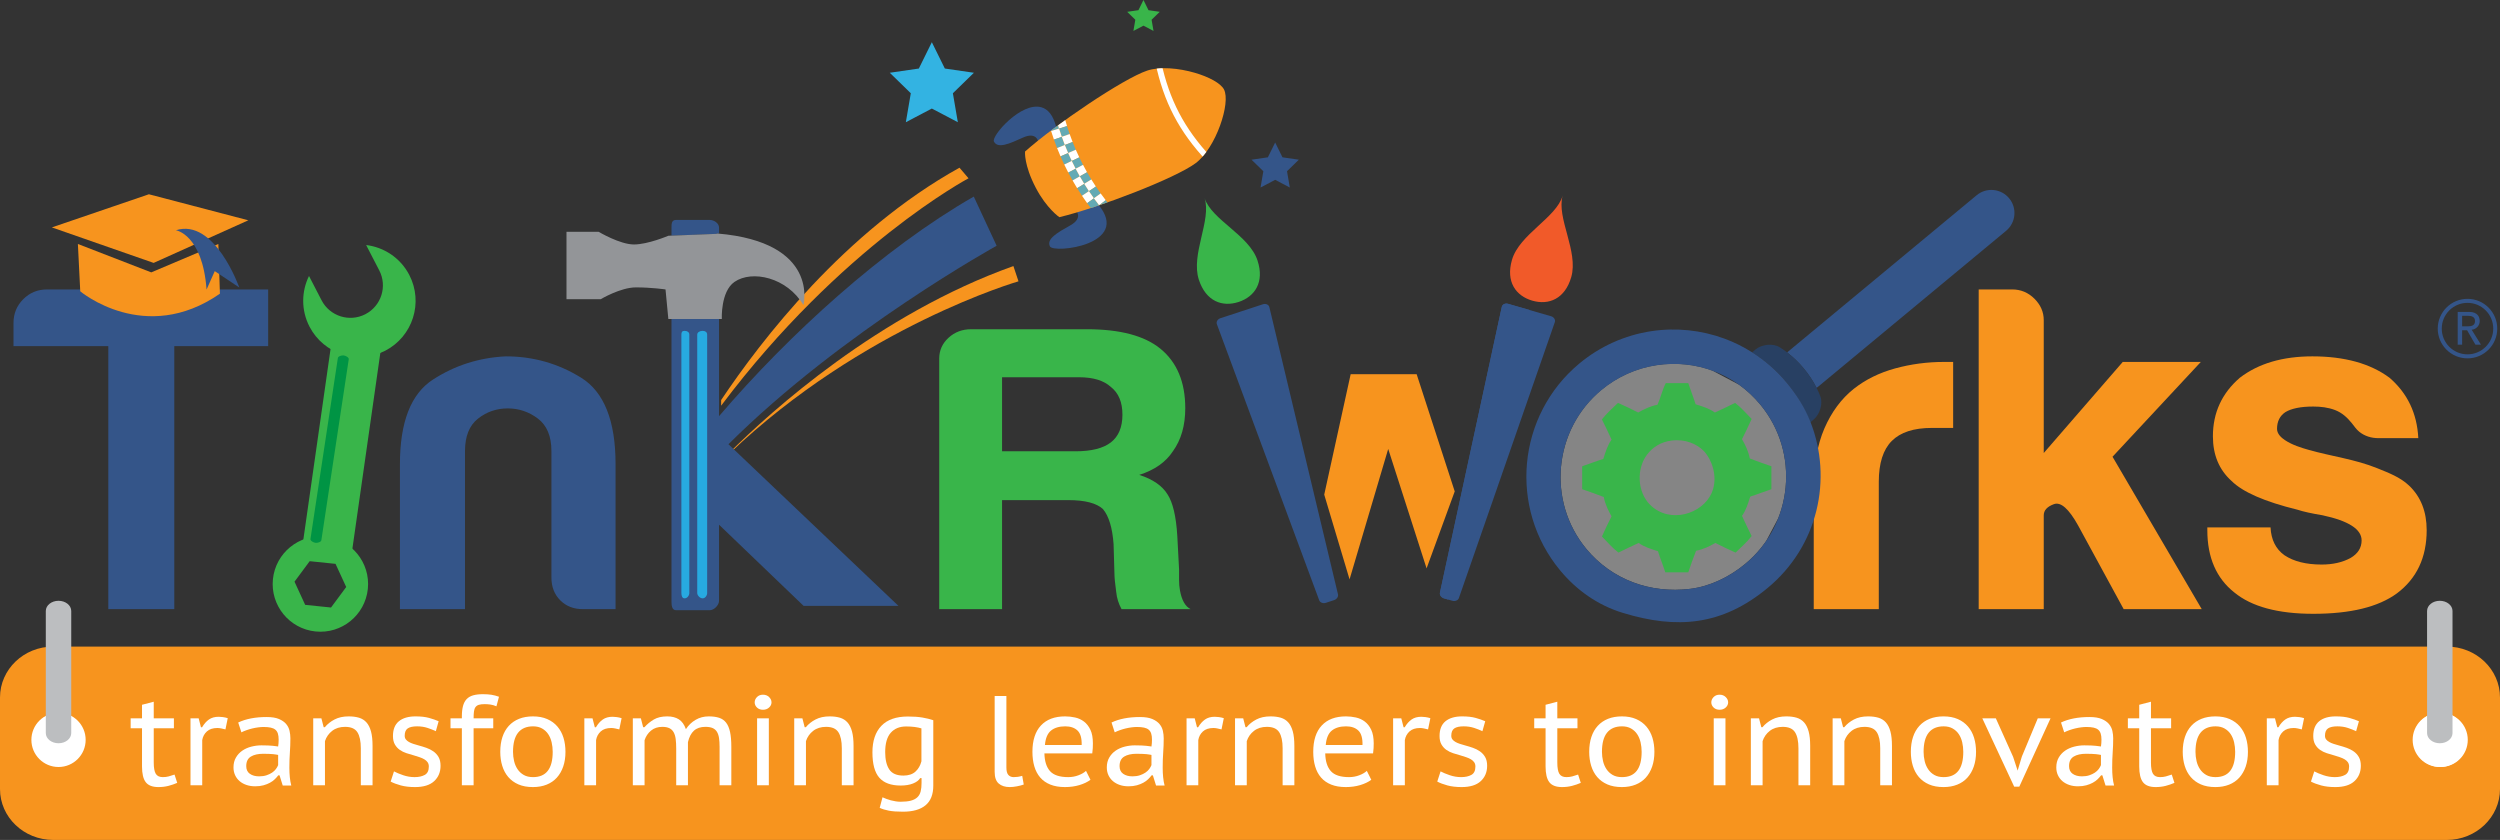 <svg viewBox="0 0 622.861 209.265" xmlns="http://www.w3.org/2000/svg" xmlns:xlink="http://www.w3.org/1999/xlink" id="uuid-6258a36c-402b-4917-bd99-703b75c6443c" overflow="hidden"><rect x="0" y="0" width="622.861" height="209.265" fill="#333333" stroke="none"/><defs><clipPath id="uuid-432c0e83-655d-4c1f-90e0-6cf791e6105c"><rect x="378.887" y="80.715" width="76.062" height="76.122" stroke-width="0" fill="none"/></clipPath><clipPath id="uuid-db73e876-a8a6-44cb-b942-e8eec6e66f06"><rect x="378.887" y="80.714" width="76.063" height="76.123" stroke-width="0" fill="none"/></clipPath><clipPath id="uuid-5325481f-b9ca-4902-b568-280b4e436817"><rect x="388.738" y="90.672" width="56.358" height="56.208" stroke-width="0" fill="none" transform="matrix(0.468 -0.883 0.883 0.468 116.663 431.466)"/></clipPath><clipPath id="uuid-5300c5db-df58-4a13-9a6a-1066cd886166"><path d="M285.816 17.59C279.841 19.596 262.978 30.995 255.385 37.75 255.385 37.75 255.053 41.034 258.056 46.78 260.757 51.954 263.93 54.109 263.93 54.109 273.809 51.74 292.81 44.426 297.87 40.666 302.93 36.911 306.691 25.624 304.949 22.29 304.133 20.728 301.188 19.155 297.673 18.133 295.257 17.43 292.569 16.987 290.122 16.987 288.543 16.987 287.061 17.172 285.816 17.59" stroke-width="0" fill="none"/></clipPath></defs><path d="M268.017 52.348C268.017 52.348 269.998 54.279 266.679 56.14 263.355 58.002 260.68 59.544 261.585 61.39 262.492 63.234 281.977 60.956 273.644 50.987L268.017 52.348Z" stroke-width="0" fill="#345589"/><path d="M181.704 113.022C214.916 81.286 253.751 70.09 253.751 70.09L252.484 66.288C218.835 78.285 192.092 102.459 181.704 112.793L181.704 113.022Z" stroke-width="0" fill="#F7941E"/><path d="M622.861 196.589C622.861 203.589 616.927 209.265 609.608 209.265L13.253 209.265C5.935 209.265 0 203.589 0 196.589L0 173.771C0 166.768 5.935 161.092 13.253 161.092L609.608 161.092C616.927 161.092 622.861 166.768 622.861 173.771L622.861 196.589Z" stroke-width="0" fill="#F7941E"/><path d="M26.983 151.768 26.983 86.237 3.363 86.237 3.363 80.448C3.363 78.132 4.173 76.165 5.795 74.543 7.415 72.921 9.384 72.111 11.699 72.111L66.811 72.111 66.811 86.237 43.423 86.237 43.423 151.768 26.983 151.768Z" stroke-width="0" fill="#345589"/><path d="M153.364 151.768 145.259 151.768C142.944 151.768 141.051 151.038 139.587 149.568 138.117 148.102 137.386 146.21 137.386 143.893L137.386 112.402C137.386 108.699 136.265 105.998 134.028 104.299 131.788 102.602 129.282 101.751 126.503 101.751 123.724 101.751 121.254 102.602 119.093 104.299 116.928 105.998 115.851 108.699 115.851 112.402L115.851 151.768 99.642 151.768 99.642 115.645C99.642 105.147 102.381 98.126 107.862 94.573 113.34 91.022 119.4 89.096 126.04 88.784 132.831 88.784 139.082 90.561 144.797 94.109 150.505 97.662 153.364 104.841 153.364 115.645L153.364 151.768Z" stroke-width="0" fill="#345589"/><path d="M249.657 112.437 267.96 112.437C271.928 112.437 274.867 111.695 276.78 110.208 278.688 108.723 279.648 106.426 279.648 103.315 279.648 100.207 278.688 97.911 276.78 96.421 275.016 94.799 272.369 93.989 268.841 93.989L249.657 93.989 249.657 112.437ZM234.002 151.768 234.002 89.326C234.002 87.299 234.774 85.576 236.316 84.156 237.86 82.738 239.735 82.028 241.94 82.028L270.827 82.028C279.056 82.028 285.159 83.65 289.129 86.894 293.241 90.273 295.303 95.206 295.303 101.693 295.303 106.019 294.271 109.6 292.215 112.437 290.451 115.143 287.657 117.1 283.837 118.317 287.215 119.401 289.57 121.022 290.893 123.182 292.215 125.21 293.022 128.657 293.318 133.522L293.758 141.834 293.758 144.469C293.758 145.418 293.83 146.294 293.98 147.105 294.421 149.538 295.303 151.093 296.626 151.768L279.428 151.768C278.688 150.418 278.248 149.001 278.102 147.512 277.807 145.351 277.661 143.862 277.661 143.051L277.442 135.549C277.145 131.495 276.263 128.59 274.796 126.831 273.176 125.348 270.31 124.602 266.195 124.602L249.657 124.602 249.657 151.768 234.002 151.768Z" stroke-width="0" fill="#39B54A"/><path d="M352.95 93.23 336.51 93.23 329.925 123.236 336.235 144.349 345.865 111.846 355.425 141.609 362.437 122.427 352.95 93.23Z" stroke-width="0" fill="#F7941E"/><path d="M451.882 151.768 451.882 121.897C451.882 115.876 452.768 110.823 454.544 106.729 456.319 102.642 458.749 99.359 461.838 96.889 464.769 94.573 468.206 92.876 472.144 91.794 476.079 90.716 480.133 90.174 484.301 90.174L486.616 90.174 486.616 106.615 481.29 106.615C476.811 106.615 473.492 107.696 471.333 109.855 469.169 112.019 468.09 115.413 468.09 120.046L468.09 151.768 451.881 151.768Z" stroke-width="0" fill="#F7941E"/><path d="M509.188 90.174 509.188 112.865 528.871 90.174 548.322 90.174 526.324 113.793 548.554 151.769 529.102 151.769 517.756 130.928C515.442 126.759 513.434 124.988 511.736 125.602 510.035 126.22 509.188 127.148 509.188 128.381L509.188 151.769 492.979 151.769 492.979 72.111 501.316 72.111C503.475 72.111 505.328 72.885 506.874 74.427 508.414 75.972 509.188 77.748 509.188 79.753L509.188 90.174Z" stroke-width="0" fill="#F7941E"/><path d="M549.944 131.391 565.69 131.391C565.841 134.481 566.999 136.797 569.163 138.337 571.479 139.883 574.565 140.654 578.425 140.654 581.205 140.654 583.595 140.114 585.604 139.032 587.455 137.953 588.383 136.485 588.383 134.634 588.383 131.853 585.141 129.77 578.659 128.38 575.878 127.918 573.795 127.454 572.405 126.992 564.22 124.988 558.743 122.591 555.964 119.814 552.874 117.035 551.333 113.328 551.333 108.699 551.333 102.834 553.569 97.97 558.048 94.109 562.679 90.56 568.701 88.784 576.11 88.784 584.134 88.784 590.543 90.56 595.33 94.109 599.804 97.97 602.197 102.988 602.507 109.161L592.55 109.161C590.808 109.161 589.106 108.654 587.753 107.534 587.026 106.933 586.55 106.184 585.964 105.458 584.803 104.023 583.511 102.835 581.775 102.166 580.051 101.501 578.178 101.288 576.341 101.288 573.252 101.288 570.936 101.751 569.395 102.677 568.006 103.604 567.31 104.994 567.31 106.845 567.31 108.092 568.332 109.026 569.293 109.663 571.099 110.861 573.258 111.54 575.325 112.121 580.958 113.704 586.819 114.44 592.261 116.649 595.047 117.78 597.969 118.864 600.192 120.97 603.123 123.748 604.593 127.454 604.593 132.086 604.593 138.881 602.121 144.126 597.181 147.832 592.55 151.23 585.604 152.926 576.341 152.926 567.541 152.926 560.98 151.152 556.659 147.599 552.179 144.051 549.944 138.881 549.944 132.086L549.944 131.391Z" stroke-width="0" fill="#F7941E"/><path d="M500.567 49.401C498.54 46.954 494.912 46.616 492.466 48.645L445.651 87.467C445.518 87.58 445.394 87.697 445.269 87.816 448.328 90.17 450.836 93.194 452.584 96.633 452.724 96.536 452.863 96.438 452.996 96.324L499.81 57.503C502.258 55.473 502.593 51.847 500.567 49.401" stroke-width="0" fill="#345589"/><path d="M443.483 86.556C441.738 85.439 438.917 85.791 437.379 87.068L436.525 87.776C439.762 89.825 442.679 92.379 445.148 95.355 447.677 98.405 449.621 101.744 451.005 105.237 451.265 105.02 451.542 104.791 451.858 104.527 453.395 103.252 454.267 100.545 453.488 98.622 453.217 97.945 452.911 97.282 452.585 96.633 450.837 93.195 448.328 90.169 445.27 87.815 444.694 87.373 444.1 86.951 443.483 86.556" stroke-width="0" fill="#284063"/><g clip-path="url(#uuid-432c0e83-655d-4c1f-90e0-6cf791e6105c)"><g opacity="0.4"><g clip-path="url(#uuid-db73e876-a8a6-44cb-b942-e8eec6e66f06)"><g clip-path="url(#uuid-5325481f-b9ca-4902-b568-280b4e436817)"><path d="M438.562 100.781C432.204 93.11 422.521 89.466 412.657 90.971 407.643 91.739 402.918 93.865 398.99 97.119 387.059 107.013 385.351 124.853 395.245 136.783 401.608 144.451 411.18 147.923 421.109 146.708L421.109 146.71C426.054 146.102 430.897 143.733 434.825 140.477 446.754 130.583 448.458 112.712 438.562 100.781" stroke-width="0" fill="#FFFFFF"/></g></g></g></g><path d="M421.109 146.71 421.109 146.71C411.18 147.922 401.606 144.453 395.247 136.783 385.351 124.853 387.041 107.092 398.97 97.198 402.898 93.94 407.631 91.775 412.646 91.01 422.51 89.502 432.199 93.128 438.556 100.798 448.45 112.728 446.752 130.593 434.823 140.485 430.894 143.743 426.053 146.102 421.109 146.71M445.148 95.356C442.68 92.38 439.762 89.825 436.525 87.776 434.369 86.409 432.074 85.263 429.667 84.376 423.838 82.222 417.508 81.576 411.365 82.515 404.822 83.515 398.653 86.278 393.532 90.525 377.972 103.428 375.809 126.564 388.712 142.124 392.824 147.083 398.111 150.792 404.241 152.671 417.835 156.837 429.063 155.861 440.375 146.509 452.901 136.153 456.709 119.373 451.033 105.039 449.649 101.546 447.677 98.405 445.148 95.356" stroke-width="0" fill="#345589"/><path d="M410.324 113.305C407.749 116.726 407.833 122.52 411.125 125.777 416.04 130.641 424.195 128.037 426.457 122.801 428.226 118.707 426.316 114.175 424.398 112.276 422.768 110.661 419.985 109.339 416.503 109.759 413.669 110.099 411.667 111.521 410.324 113.305M420.622 95.454C421.198 97.243 421.895 98.909 422.452 100.718 424.187 101.27 425.941 101.807 427.258 102.778 428.959 101.998 430.639 101.199 432.293 100.376 433.827 101.548 435.068 103.016 436.412 104.38 435.65 106.097 434.85 107.774 434.01 109.415 434.829 110.846 435.581 112.344 435.955 114.22 437.692 114.923 439.524 115.532 441.333 116.166L441.333 121.887C439.545 122.463 437.877 123.161 436.068 123.718 435.517 125.453 434.981 127.208 434.01 128.523 434.789 130.223 435.587 131.903 436.412 133.558 435.239 135.094 433.772 136.333 432.408 137.677 430.689 136.915 429.013 136.115 427.373 135.274 425.941 136.092 424.441 136.844 422.567 137.219 421.865 138.958 421.255 140.789 420.622 142.598L414.9 142.598C414.325 140.808 413.626 139.142 413.07 137.334 411.334 136.78 409.581 136.246 408.265 135.274 406.564 136.054 404.883 136.852 403.229 137.677 401.694 136.505 400.454 135.036 399.109 133.672 399.872 131.955 400.674 130.277 401.513 128.638 400.694 127.206 399.941 125.708 399.568 123.83 397.83 123.13 395.997 122.519 394.19 121.887L394.19 116.166C395.977 115.588 397.645 114.891 399.454 114.335 400.006 112.599 400.541 110.846 401.513 109.529 400.734 107.829 399.935 106.149 399.109 104.494 400.284 102.959 401.75 101.72 403.114 100.376 404.832 101.137 406.511 101.939 408.15 102.778 409.581 101.958 411.08 101.207 412.955 100.833 413.725 99.121 414.176 97.094 415.016 95.454L420.622 95.454Z" stroke-width="0" fill="#39B54A"/><path d="M247.637 35.274C248.589 37.095 251.415 35.851 254.88 34.274 258.345 32.697 258.733 35.434 258.733 35.434L263.159 31.704C262.41 28.669 261.07 27.196 259.477 26.733 254.449 25.27 246.915 33.892 247.637 35.274" stroke-width="0" fill="#345589"/><path d="M285.817 17.59C279.843 19.596 262.978 30.996 255.385 37.751 255.385 37.751 255.054 41.035 258.056 46.779 260.757 51.954 263.93 54.109 263.93 54.109 273.809 51.74 292.81 44.426 297.87 40.667 302.93 36.911 306.692 25.625 304.95 22.29 304.135 20.728 301.188 19.155 297.674 18.133 293.695 16.976 288.99 16.525 285.817 17.59" stroke-width="0" fill="#F7941E"/><g clip-path="url(#uuid-5300c5db-df58-4a13-9a6a-1066cd886166)"><path d="M263.247 29.938C263.017 29.096 262.911 28.673 262.713 27.824 263.521 27.634 263.924 27.54 264.732 27.351 264.924 28.172 265.029 28.58 265.249 29.39 264.448 29.609 264.048 29.718 263.247 29.938" stroke-width="0" fill="#64AAB4"/><path d="M261.247 30.482C261.01 29.612 260.897 29.176 260.692 28.297 261.498 28.106 261.904 28.011 262.712 27.824 262.911 28.674 263.017 29.096 263.247 29.938 262.445 30.156 262.046 30.265 261.247 30.482" stroke-width="0" fill="#FFFFFF"/><path d="M263.247 29.938C263.477 30.778 263.599 31.197 263.858 32.027 263.064 32.274 262.668 32.397 261.876 32.643 261.608 31.785 261.483 31.352 261.247 30.482 262.045 30.265 262.445 30.156 263.247 29.938" stroke-width="0" fill="#64AAB4"/><path d="M265.249 29.39C265.472 30.202 265.588 30.606 265.84 31.407 265.045 31.656 264.649 31.781 263.858 32.028 263.6 31.198 263.478 30.779 263.247 29.938 264.047 29.719 264.448 29.609 265.249 29.39" stroke-width="0" fill="#FFFFFF"/><path d="M264.542 34.088C264.253 33.27 264.117 32.857 263.858 32.028 264.65 31.78 265.045 31.655 265.84 31.407 266.089 32.211 266.22 32.609 266.499 33.399 265.714 33.676 265.325 33.813 264.542 34.088" stroke-width="0" fill="#64AAB4"/><path d="M262.583 34.778C262.286 33.93 262.144 33.503 261.877 32.643 262.668 32.398 263.065 32.275 263.858 32.028 264.117 32.858 264.253 33.271 264.541 34.088 263.757 34.365 263.367 34.503 262.583 34.778" stroke-width="0" fill="#FFFFFF"/><path d="M264.542 34.088C264.83 34.909 264.983 35.317 265.298 36.124 264.524 36.427 264.138 36.579 263.367 36.88 263.037 36.045 262.882 35.624 262.584 34.777 263.367 34.503 263.757 34.364 264.542 34.088" stroke-width="0" fill="#64AAB4"/><path d="M266.499 33.4C266.775 34.191 266.924 34.586 267.229 35.365 266.455 35.67 266.07 35.82 265.298 36.124 264.983 35.317 264.83 34.909 264.541 34.088 265.325 33.814 265.714 33.676 266.499 33.4" stroke-width="0" fill="#FFFFFF"/><path d="M266.124 38.126C265.781 37.333 265.616 36.931 265.297 36.124 266.069 35.82 266.455 35.669 267.228 35.365 267.535 36.145 267.694 36.532 268.026 37.299 267.265 37.632 266.886 37.797 266.124 38.126" stroke-width="0" fill="#64AAB4"/><path d="M264.222 38.952C263.865 38.131 263.692 37.717 263.367 36.881 264.138 36.58 264.525 36.427 265.298 36.125 265.616 36.931 265.781 37.333 266.124 38.126 265.364 38.457 264.982 38.623 264.222 38.952" stroke-width="0" fill="#FFFFFF"/><path d="M266.124 38.126C266.47 38.921 266.651 39.317 267.023 40.098 266.273 40.455 265.899 40.635 265.15 40.992 264.765 40.184 264.578 39.775 264.222 38.952 264.982 38.622 265.364 38.456 266.124 38.126" stroke-width="0" fill="#64AAB4"/><path d="M268.027 37.3C268.361 38.067 268.536 38.448 268.896 39.203 268.146 39.562 267.771 39.741 267.023 40.098 266.651 39.317 266.47 38.922 266.125 38.126 266.887 37.796 267.266 37.631 268.027 37.3" stroke-width="0" fill="#FFFFFF"/><path d="M267.99 42.034C267.588 41.265 267.396 40.88 267.023 40.098 267.772 39.74 268.146 39.561 268.896 39.203 269.257 39.958 269.443 40.331 269.83 41.073 269.094 41.458 268.724 41.649 267.99 42.034" stroke-width="0" fill="#64AAB4"/><path d="M266.154 42.993C265.736 42.201 265.536 41.8 265.151 40.991 265.9 40.636 266.272 40.455 267.023 40.097 267.397 40.88 267.587 41.266 267.991 42.034 267.254 42.419 266.885 42.611 266.154 42.993" stroke-width="0" fill="#FFFFFF"/><path d="M267.99 42.034C268.39 42.801 268.598 43.181 269.025 43.935 268.304 44.346 267.944 44.553 267.224 44.96 266.78 44.182 266.567 43.788 266.153 42.992 266.886 42.611 267.253 42.419 267.99 42.034" stroke-width="0" fill="#64AAB4"/><path d="M269.83 41.073C270.216 41.816 270.417 42.182 270.832 42.909 270.109 43.321 269.747 43.525 269.025 43.936 268.598 43.181 268.39 42.801 267.99 42.034 268.725 41.649 269.093 41.458 269.83 41.073" stroke-width="0" fill="#FFFFFF"/><path d="M270.13 45.799C269.675 45.059 269.454 44.688 269.025 43.936 269.747 43.525 270.109 43.32 270.832 42.908 271.244 43.637 271.458 43.997 271.896 44.71 271.192 45.143 270.837 45.363 270.13 45.799" stroke-width="0" fill="#64AAB4"/><path d="M268.364 46.886C267.896 46.124 267.666 45.739 267.224 44.96 267.944 44.552 268.303 44.345 269.026 43.936 269.453 44.687 269.676 45.059 270.13 45.799 269.424 46.234 269.072 46.452 268.364 46.886" stroke-width="0" fill="#FFFFFF"/><path d="M270.13 45.799C270.586 46.536 270.821 46.901 271.302 47.622 270.612 48.082 270.269 48.315 269.577 48.774 269.079 48.028 268.835 47.649 268.364 46.886 269.072 46.453 269.424 46.235 270.13 45.799" stroke-width="0" fill="#64AAB4"/><path d="M271.896 44.709C272.337 45.42 272.563 45.773 273.027 46.471 272.337 46.931 271.992 47.159 271.302 47.621 270.82 46.899 270.586 46.535 270.13 45.798 270.837 45.363 271.192 45.143 271.896 44.709" stroke-width="0" fill="#FFFFFF"/><path d="M272.54 49.405C272.033 48.701 271.785 48.343 271.302 47.622 271.992 47.16 272.337 46.931 273.028 46.47 273.494 47.169 273.732 47.513 274.223 48.193 273.551 48.677 273.214 48.921 272.54 49.405" stroke-width="0" fill="#64AAB4"/><path d="M270.857 50.62C270.332 49.891 270.076 49.52 269.577 48.774 270.269 48.314 270.612 48.083 271.303 47.622 271.785 48.344 272.032 48.701 272.54 49.405 271.866 49.891 271.529 50.134 270.857 50.62" stroke-width="0" fill="#FFFFFF"/><path d="M272.54 49.405C273.048 50.109 273.308 50.458 273.84 51.144 273.186 51.654 272.859 51.908 272.205 52.419 271.653 51.707 271.382 51.349 270.857 50.619 271.53 50.134 271.867 49.892 272.54 49.405" stroke-width="0" fill="#64AAB4"/><path d="M274.223 48.192C274.713 48.874 274.965 49.208 275.479 49.871 274.823 50.38 274.497 50.634 273.84 51.144 273.307 50.459 273.048 50.109 272.54 49.404 273.213 48.921 273.551 48.679 274.223 48.192" stroke-width="0" fill="#FFFFFF"/><path d="M275.206 52.839C274.648 52.171 274.375 51.831 273.84 51.146 274.497 50.634 274.823 50.381 275.48 49.871 275.994 50.534 276.26 50.86 276.799 51.506 276.163 52.039 275.844 52.305 275.206 52.839" stroke-width="0" fill="#64AAB4"/><path d="M273.615 54.168C273.038 53.477 272.754 53.128 272.204 52.418 272.859 51.907 273.185 51.652 273.84 51.143 274.374 51.831 274.648 52.17 275.206 52.838 274.57 53.369 274.253 53.637 273.615 54.168" stroke-width="0" fill="#FFFFFF"/><path d="M275.206 52.839C275.766 53.507 276.052 53.835 276.636 54.485 276.019 55.04 275.711 55.318 275.095 55.873 274.489 55.2 274.194 54.86 273.615 54.17 274.252 53.636 274.569 53.37 275.206 52.839" stroke-width="0" fill="#64AAB4"/><path d="M276.799 51.507C277.337 52.152 277.613 52.47 278.178 53.097 277.56 53.653 277.254 53.931 276.637 54.486 276.052 53.835 275.766 53.508 275.207 52.84 275.844 52.305 276.164 52.039 276.799 51.507" stroke-width="0" fill="#FFFFFF"/><path d="M300.695 40.155C293.806 32.88 289.886 25.371 287.853 15.561 288.421 15.475 288.704 15.429 289.273 15.343 291.339 24.893 295.028 31.963 301.688 39.114 301.29 39.53 301.092 39.738 300.695 40.155" stroke-width="0" fill="#FFFFFF"/></g><path d="M239.049 41.781C210.464 57.651 189.617 84.791 179.667 99.672L179.667 101.072C209.624 61.213 241.303 44.423 241.303 44.423L239.049 41.781Z" stroke-width="0" fill="#F7941E"/><path d="M614.833 184.334C614.833 188.068 611.806 191.095 608.071 191.095 604.336 191.095 601.312 188.068 601.312 184.334 601.312 180.6 604.337 177.572 608.071 177.572 611.805 177.572 614.833 180.599 614.833 184.334" stroke-width="0" fill="#FFFFFF"/><path d="M21.341 184.334C21.341 188.068 18.314 191.095 14.581 191.095 10.845 191.095 7.819 188.068 7.819 184.334 7.819 180.6 10.845 177.572 14.581 177.572 18.314 177.572 21.341 180.599 21.341 184.334" stroke-width="0" fill="#FFFFFF"/><path d="M17.75 182.643C17.75 184.044 16.331 185.179 14.581 185.179 12.83 185.179 11.411 184.044 11.411 182.643L11.411 152.22C11.411 150.819 12.83 149.683 14.581 149.683 16.331 149.683 17.75 150.819 17.75 152.22L17.75 182.643Z" stroke-width="0" fill="#BCBEC0"/><path d="M614.621 184.334C614.621 188.068 611.594 191.095 607.86 191.095 604.126 191.095 601.1 188.068 601.1 184.334 601.1 180.6 604.125 177.572 607.86 177.572 611.595 177.572 614.621 180.599 614.621 184.334" stroke-width="0" fill="#FFFFFF"/><path d="M611.03 182.643C611.03 184.044 609.611 185.179 607.86 185.179 606.11 185.179 604.691 184.044 604.691 182.643L604.691 152.22C604.691 150.819 606.11 149.683 607.86 149.683 609.611 149.683 611.03 150.819 611.03 152.22L611.03 182.643Z" stroke-width="0" fill="#BCBEC0"/><path d="M178.62 58.269C178.736 58.278 178.159 58.169 179.146 58.179L179.146 56.697C179.146 55.63 177.902 54.794 176.837 54.794L168.437 54.794C167.371 54.794 167.299 55.63 167.299 56.697L167.299 58.742 166.51 58.742 178.62 58.269Z" stroke-width="0" fill="#345589"/><path d="M248.305 61.227 242.61 48.977C220.005 61.947 196.585 83.29 179.145 103.681L179.145 79.474 167.298 79.474 167.298 149.704C167.298 150.77 167.37 152.033 168.436 152.033L176.837 152.033C177.902 152.033 179.145 150.77 179.145 149.704L179.145 130.731 200.212 150.951 223.841 150.951 181.488 110.679C209.807 82.478 248.305 61.227 248.305 61.227Z" stroke-width="0" fill="#345589"/><path d="M166.51 79.474 167.298 79.474 167.298 79.26 166.51 79.474Z" stroke-width="0" fill="#345589"/><path d="M178.765 58.179C178.651 58.169 178.546 58.278 178.431 58.268L166.51 58.742 166.507 58.742C166.486 58.742 161.443 60.908 157.944 60.908 154.438 60.908 149.157 57.756 149.157 57.756L141.137 57.756 141.137 74.538 149.682 74.538C149.682 74.538 154.593 71.6 158.447 71.6 162.303 71.6 165.81 72.111 165.81 72.111L166.507 79.402 166.51 79.473 179.834 79.473C179.834 79.473 179.515 72.636 182.989 70.235 187.359 67.21 196.064 69.089 200.166 76.012 200.166 76.012 204.326 60.349 178.765 58.179" stroke-width="0" fill="#939598"/><path d="M171.741 147.76C171.741 148.365 171.203 149.072 170.597 149.072L170.542 149.072C169.937 149.072 169.766 148.365 169.766 147.76L169.766 83.351C169.766 82.748 169.937 82.435 170.542 82.435L170.597 82.435C171.203 82.435 171.741 82.748 171.741 83.351L171.741 147.76Z" stroke-width="0" fill="#27AAE1"/><path d="M176.183 147.76C176.183 148.365 175.691 149.072 175.087 149.072L175.031 149.072C174.426 149.072 173.714 148.365 173.714 147.76L173.714 83.351C173.714 82.748 174.426 82.435 175.031 82.435L175.087 82.435C175.691 82.435 176.183 82.748 176.183 83.351L176.183 147.76Z" stroke-width="0" fill="#27AAE1"/><path d="M91.22 61.047 94.495 67.378C96.548 71.349 94.995 76.231 91.024 78.285 87.053 80.338 82.172 78.782 80.117 74.816L76.985 68.76C75.094 72.612 74.987 77.276 77.109 81.377 80.66 88.244 89.108 90.933 95.976 87.381 102.843 83.827 105.531 75.381 101.978 68.515 99.767 64.241 95.661 61.588 91.22 61.047" stroke-width="0" fill="#39B54A"/><path d="M95.497 82.743 83.137 81.47 75.297 136.403 87.657 137.677 95.497 82.743Z" stroke-width="0" fill="#39B54A"/><path d="M82.474 151.359 76.035 150.695 73.375 144.925 77.154 139.817 83.594 140.479 86.254 146.251 82.474 151.359ZM81.042 133.682C74.513 133.011 68.672 137.757 67.999 144.288 67.328 150.818 72.077 156.655 78.605 157.326 85.134 157.999 90.973 153.253 91.645 146.722 92.317 140.193 87.571 134.355 81.042 133.682" stroke-width="0" fill="#39B54A"/><path d="M80.065 134.592C80.02 135.03 79.125 135.296 78.625 135.246 78.123 135.193 77.3 134.75 77.346 134.312L84.175 89.202C84.22 88.765 85.114 88.497 85.616 88.549 86.117 88.6 86.938 89.045 86.893 89.482L80.065 134.592Z" stroke-width="0" fill="#009444"/><path d="M308.598 75.232C304.563 76.554 300.467 75.108 298.694 69.71 296.609 63.355 301.907 54.836 300.108 49.351 301.907 54.836 311.222 58.563 313.306 64.917 315.077 70.315 312.632 73.907 308.598 75.232" stroke-width="0" fill="#39B54A"/><path d="M333.338 148.012 316.243 76.476C316.068 75.876 315.349 75.577 314.645 75.809L309.357 77.541 309.357 77.542 304.068 79.277C303.362 79.508 302.961 80.177 303.174 80.761L328.668 149.544C328.879 150.129 329.632 150.419 330.335 150.189L331.356 149.853 331.357 149.855 332.374 149.519C333.077 149.289 333.513 148.611 333.338 148.012Z" stroke-width="0" fill="#345589"/><path d="M358.76 147.61 374.17 76.424C374.324 75.818 375.032 75.494 375.744 75.7L386.439 78.791C387.151 78.995 387.577 79.651 387.384 80.241L363.483 148.975C363.29 149.567 362.55 149.883 361.839 149.678L359.778 149.082C359.066 148.876 358.608 148.215 358.76 147.61" stroke-width="0" fill="#345589"/><path d="M381.767 74.908C385.845 76.086 389.889 74.496 391.467 69.037 393.325 62.613 387.728 54.288 389.33 48.741 387.728 54.288 378.55 58.342 376.694 64.768 375.117 70.224 377.688 73.728 381.767 74.908" stroke-width="0" fill="#F15A29"/><path d="M375.744 75.7C375.032 75.494 374.324 75.818 374.17 76.424L358.76 147.61C358.608 148.215 359.066 148.876 359.778 149.082L360.806 149.381 381.09 77.244 375.744 75.7Z" stroke-width="0" fill="#345589"/><path d="M232.163 10.512 235.402 17.074 242.643 18.127 237.404 23.234 238.64 30.448 232.163 27.043 225.686 30.448 226.922 23.234 221.682 18.127 228.924 17.074 232.163 10.512Z" stroke-width="0" fill="#33B3E2"/><path d="M317.703 35.504 319.525 39.196 323.599 39.787 320.651 42.66 321.347 46.719 317.703 44.803 314.059 46.719 314.755 42.66 311.807 39.787 315.882 39.196 317.703 35.504Z" stroke-width="0" fill="#345589"/><path d="M284.887 0 286.139 2.539 288.941 2.945 286.913 4.92 287.392 7.71 284.887 6.393 282.382 7.71 282.861 4.92 280.833 2.945 283.635 2.539 284.887 0Z" stroke-width="0" fill="#39B54A"/><path d="M12.919 56.656 38.277 65.504 61.867 54.887 37.098 48.4 12.919 56.656Z" stroke-width="0" fill="#F7941E"/><path d="M19.406 60.785 19.995 72.579C19.995 72.579 36.115 86.143 54.79 73.169L54.398 60.785 37.687 67.862 19.406 60.785Z" stroke-width="0" fill="#F7941E"/><path d="M43.824 57.365C43.824 57.365 50.446 58.384 51.465 72.138L53.503 67.553 59.616 71.629C59.616 71.629 53.503 54.308 43.824 57.365" stroke-width="0" fill="#345589"/><path d="M621.677 81.869C621.677 85.687 618.581 88.783 614.763 88.783 610.945 88.783 607.85 85.687 607.85 81.869 607.85 78.051 610.946 74.955 614.763 74.955 618.58 74.955 621.677 78.051 621.677 81.869Z" stroke="#345589" stroke-miterlimit="10" fill="none"/><path d="M612.321 77.713 615.191 77.713C615.714 77.713 616.143 77.784 616.482 77.926 616.82 78.068 617.086 78.249 617.283 78.468 617.478 78.687 617.615 78.933 617.692 79.205 617.768 79.478 617.807 79.742 617.807 79.995 617.807 80.256 617.761 80.508 617.669 80.75 617.577 80.992 617.444 81.211 617.271 81.407 617.098 81.603 616.886 81.768 616.637 81.902 616.387 82.037 616.109 82.12 615.801 82.15L618.118 85.873 616.735 85.873 614.661 82.277 613.427 82.277 613.427 85.873 612.321 85.873 612.321 77.713ZM613.427 81.309 614.879 81.309C615.094 81.309 615.308 81.291 615.519 81.257 615.73 81.222 615.918 81.159 616.083 81.067 616.249 80.974 616.381 80.842 616.482 80.669 616.581 80.496 616.631 80.271 616.631 79.995 616.631 79.718 616.581 79.493 616.482 79.321 616.381 79.148 616.248 79.015 616.083 78.923 615.919 78.831 615.73 78.767 615.519 78.733 615.308 78.698 615.094 78.681 614.879 78.681L613.427 78.681 613.427 81.309Z" stroke-width="0" fill="#345589"/><path d="M32.55 178.961 35.38 178.961 35.38 175.592 38.304 174.828 38.304 178.961 43.327 178.961 43.327 181.44 38.304 181.44 38.304 189.959C38.304 191.295 38.474 192.237 38.813 192.788 39.152 193.34 39.735 193.615 40.561 193.615 41.09 193.615 41.573 193.557 42.008 193.44 42.442 193.324 42.934 193.17 43.486 192.98L44.153 195.046C43.475 195.343 42.749 195.591 41.976 195.792 41.202 195.993 40.37 196.095 39.48 196.095 37.997 196.095 36.943 195.691 36.318 194.887 35.692 194.081 35.38 192.768 35.38 190.945L35.38 181.44 32.55 181.44 32.55 178.961Z" stroke-width="0" fill="#FFFFFF"/><path d="M56.169 181.727C55.808 181.637 55.459 181.556 55.12 181.484 54.781 181.413 54.463 181.377 54.166 181.377 53.043 181.377 52.169 181.662 51.544 182.231 50.919 182.801 50.531 183.518 50.383 184.383L50.383 195.649 47.459 195.649 47.459 178.961 49.493 178.961 50.066 181.186 50.352 181.186C50.839 180.359 51.406 179.719 52.052 179.263 52.698 178.807 53.509 178.579 54.484 178.579 54.781 178.579 55.13 178.606 55.533 178.659 55.936 178.712 56.339 178.802 56.741 178.929L56.169 181.727Z" stroke-width="0" fill="#FFFFFF"/><path d="M59.347 180.01C61.255 179.099 63.617 178.643 66.436 178.643 67.708 178.643 68.73 178.807 69.504 179.136 70.277 179.465 70.876 179.883 71.3 180.392 71.723 180.9 72.004 181.467 72.142 182.092 72.28 182.717 72.349 183.337 72.349 183.951 72.349 185.117 72.306 186.288 72.222 187.464 72.136 188.641 72.094 189.917 72.094 191.295 72.094 192.101 72.131 192.879 72.206 193.631 72.279 194.384 72.402 195.077 72.571 195.713L70.442 195.713 69.647 193.17 69.329 193.17C69.095 193.488 68.809 193.811 68.47 194.14 68.132 194.469 67.729 194.76 67.263 195.014 66.796 195.268 66.261 195.48 65.657 195.649 65.053 195.818 64.359 195.903 63.575 195.903 62.791 195.903 62.071 195.792 61.414 195.57 60.757 195.348 60.19 195.035 59.713 194.632 59.236 194.229 58.86 193.737 58.585 193.154 58.309 192.571 58.172 191.92 58.172 191.199 58.172 190.245 58.378 189.419 58.791 188.72 59.204 188.02 59.739 187.448 60.397 187.003 61.053 186.559 61.8 186.229 62.637 186.017 63.474 185.807 64.306 185.7 65.133 185.7 65.789 185.7 66.346 185.711 66.802 185.731 67.257 185.753 67.639 185.779 67.946 185.811 68.253 185.842 68.513 185.875 68.725 185.906 68.936 185.938 69.127 185.965 69.297 185.986 69.339 185.668 69.371 185.392 69.392 185.159 69.413 184.927 69.424 184.63 69.424 184.269 69.424 183.677 69.36 183.178 69.234 182.775 69.106 182.373 68.9 182.05 68.613 181.806 68.327 181.562 67.941 181.388 67.453 181.281 66.965 181.176 66.373 181.122 65.673 181.122 65.27 181.122 64.825 181.154 64.338 181.218 63.85 181.281 63.363 181.372 62.876 181.488 62.388 181.604 61.906 181.748 61.429 181.917 60.953 182.087 60.523 182.266 60.142 182.457L59.347 180.01ZM69.297 188.084C69.129 188.063 68.95 188.031 68.76 187.988 68.572 187.946 68.335 187.915 68.052 187.893 67.767 187.872 67.431 187.85 67.042 187.83 66.653 187.809 66.175 187.798 65.607 187.798 64.304 187.798 63.268 188.031 62.501 188.497 61.733 188.964 61.35 189.758 61.35 190.881 61.35 191.729 61.65 192.365 62.249 192.788 62.848 193.213 63.62 193.424 64.567 193.424 65.26 193.424 65.875 193.334 66.411 193.154 66.948 192.975 67.41 192.752 67.799 192.486 68.188 192.222 68.503 191.925 68.745 191.597 68.986 191.268 69.171 190.945 69.297 190.627L69.297 188.084Z" stroke-width="0" fill="#FFFFFF"/><path d="M89.895 195.649 89.895 186.431C89.895 184.65 89.609 183.315 89.037 182.426 88.465 181.536 87.447 181.091 85.985 181.091 84.692 181.091 83.617 181.425 82.758 182.092 81.9 182.76 81.301 183.613 80.963 184.65L80.963 195.649 78.038 195.649 78.038 178.961 80.072 178.961 80.645 181.185 80.931 181.185C81.545 180.423 82.345 179.782 83.331 179.262 84.316 178.744 85.497 178.484 86.875 178.484 87.85 178.484 88.708 178.596 89.45 178.817 90.192 179.04 90.811 179.432 91.31 179.994 91.807 180.555 92.184 181.309 92.438 182.251 92.692 183.194 92.819 184.386 92.819 185.827L92.819 195.649 89.895 195.649Z" stroke-width="0" fill="#FFFFFF"/><path d="M106.838 190.977C106.838 190.553 106.737 190.198 106.535 189.912 106.334 189.626 106.064 189.382 105.725 189.181 105.385 188.979 104.994 188.805 104.549 188.656 104.104 188.508 103.637 188.359 103.15 188.211 102.535 188.042 101.915 187.856 101.291 187.655 100.665 187.454 100.103 187.178 99.606 186.828 99.108 186.479 98.7 186.028 98.382 185.477 98.064 184.927 97.905 184.227 97.905 183.379 97.905 181.727 98.398 180.498 99.383 179.692 100.369 178.887 101.752 178.484 103.531 178.484 104.866 178.484 105.989 178.611 106.901 178.865 107.812 179.12 108.607 179.396 109.285 179.692L108.586 182.172C108.013 181.896 107.33 181.626 106.535 181.361 105.741 181.096 104.866 180.964 103.913 180.964 102.874 180.964 102.101 181.134 101.592 181.472 101.084 181.811 100.83 182.426 100.83 183.316 100.83 183.677 100.925 183.979 101.116 184.222 101.306 184.466 101.561 184.678 101.879 184.857 102.196 185.038 102.567 185.196 102.991 185.334 103.415 185.473 103.86 185.605 104.326 185.732 104.962 185.901 105.598 186.098 106.233 186.319 106.869 186.542 107.452 186.839 107.981 187.21 108.511 187.581 108.94 188.052 109.269 188.624 109.597 189.196 109.762 189.917 109.762 190.786 109.762 192.355 109.232 193.631 108.172 194.616 107.112 195.602 105.523 196.095 103.404 196.095 102.048 196.095 100.866 195.956 99.86 195.682 98.853 195.406 98.011 195.088 97.332 194.728L98.159 192.185C98.752 192.502 99.515 192.82 100.448 193.139 101.38 193.456 102.323 193.615 103.277 193.615 104.315 193.615 105.169 193.43 105.836 193.059 106.504 192.689 106.838 191.994 106.838 190.977Z" stroke-width="0" fill="#FFFFFF"/><path d="M112.241 178.961 115.07 178.961 115.07 178.516C115.07 177.477 115.166 176.604 115.356 175.893 115.547 175.184 115.849 174.611 116.262 174.177 116.675 173.743 117.216 173.43 117.883 173.239 118.551 173.049 119.361 172.953 120.315 172.953 121.12 172.953 121.825 173.001 122.429 173.096 123.033 173.191 123.663 173.355 124.32 173.589L123.685 175.973C123.133 175.74 122.62 175.592 122.143 175.527 121.666 175.464 121.205 175.433 120.76 175.433 120.167 175.433 119.69 175.485 119.33 175.592 118.969 175.697 118.689 175.883 118.487 176.148 118.286 176.413 118.153 176.774 118.09 177.229 118.026 177.685 117.995 178.262 117.995 178.961L122.89 178.961 122.89 181.441 117.995 181.441 117.995 195.65 115.07 195.65 115.07 181.441 112.241 181.441 112.241 178.961Z" stroke-width="0" fill="#FFFFFF"/><path d="M124.638 187.321C124.638 185.943 124.818 184.71 125.179 183.618 125.539 182.526 126.069 181.6 126.768 180.836 127.467 180.073 128.32 179.491 129.327 179.088 130.333 178.686 131.483 178.484 132.776 178.484 134.132 178.484 135.319 178.707 136.336 179.152 137.354 179.597 138.201 180.217 138.879 181.011 139.557 181.806 140.06 182.738 140.389 183.809 140.718 184.879 140.882 186.05 140.882 187.322 140.882 188.678 140.696 189.896 140.326 190.977 139.955 192.058 139.425 192.98 138.736 193.742 138.048 194.505 137.2 195.088 136.193 195.49 135.186 195.893 134.048 196.095 132.776 196.095 131.378 196.095 130.17 195.872 129.152 195.427 128.135 194.982 127.293 194.367 126.625 193.583 125.958 192.8 125.46 191.872 125.131 190.802 124.803 189.733 124.638 188.571 124.638 187.321ZM127.817 187.321C127.817 188.105 127.906 188.874 128.084 189.626 128.262 190.378 128.549 191.051 128.947 191.645 129.344 192.237 129.857 192.715 130.485 193.074 131.113 193.436 131.887 193.615 132.807 193.615 136.071 193.615 137.703 191.517 137.703 187.321 137.703 186.494 137.615 185.7 137.436 184.937 137.259 184.174 136.976 183.502 136.589 182.918 136.202 182.336 135.695 181.864 135.067 181.504 134.439 181.143 133.686 180.964 132.807 180.964 131.176 180.964 129.936 181.488 129.088 182.537 128.241 183.586 127.817 185.181 127.817 187.321Z" stroke-width="0" fill="#FFFFFF"/><path d="M154.296 181.727C153.935 181.637 153.586 181.556 153.247 181.484 152.908 181.413 152.59 181.377 152.293 181.377 151.17 181.377 150.296 181.662 149.671 182.231 149.046 182.801 148.658 183.518 148.51 184.383L148.51 195.649 145.586 195.649 145.586 178.961 147.62 178.961 148.193 181.186 148.479 181.186C148.966 180.359 149.533 179.719 150.179 179.263 150.825 178.807 151.636 178.579 152.611 178.579 152.908 178.579 153.258 178.606 153.66 178.659 154.063 178.712 154.465 178.802 154.868 178.929L154.296 181.727Z" stroke-width="0" fill="#FFFFFF"/><path d="M168.473 195.649 168.473 186.494C168.473 185.605 168.43 184.82 168.346 184.143 168.261 183.464 168.091 182.897 167.837 182.441 167.583 181.986 167.228 181.646 166.772 181.425 166.316 181.202 165.728 181.091 165.008 181.091 163.884 181.091 162.947 181.403 162.195 182.028 161.443 182.653 160.907 183.454 160.589 184.429L160.589 195.649 157.665 195.649 157.665 178.961 159.667 178.961 160.24 181.185 160.558 181.185C161.236 180.423 162.015 179.782 162.894 179.262 163.773 178.744 164.891 178.484 166.248 178.484 167.392 178.484 168.351 178.727 169.125 179.215 169.898 179.703 170.486 180.518 170.889 181.663 171.525 180.688 172.33 179.914 173.305 179.343 174.279 178.77 175.371 178.484 176.579 178.484 177.596 178.484 178.459 178.6 179.169 178.834 179.879 179.067 180.457 179.469 180.902 180.042 181.347 180.614 181.675 181.387 181.887 182.362 182.099 183.337 182.205 184.566 182.205 186.05L182.205 195.649 179.281 195.649 179.281 186.05C179.281 185.202 179.233 184.471 179.138 183.856 179.042 183.242 178.867 182.727 178.613 182.314 178.359 181.901 178.003 181.594 177.548 181.392 177.092 181.191 176.494 181.09 175.752 181.09 174.545 181.09 173.591 181.408 172.891 182.044 172.192 182.679 171.694 183.633 171.398 184.905L171.398 195.649 168.473 195.649Z" stroke-width="0" fill="#FFFFFF"/><path d="M188.023 174.987C188.023 174.5 188.213 174.061 188.594 173.668 188.976 173.276 189.474 173.08 190.089 173.08 190.703 173.08 191.212 173.276 191.614 173.668 192.017 174.061 192.218 174.5 192.218 174.987 192.218 175.476 192.017 175.904 191.614 176.274 191.212 176.645 190.703 176.831 190.089 176.831 189.474 176.831 188.976 176.645 188.594 176.274 188.213 175.904 188.023 175.476 188.023 174.987ZM188.627 178.961 191.551 178.961 191.551 195.649 188.627 195.649 188.627 178.961Z" stroke-width="0" fill="#FFFFFF"/><path d="M209.733 195.649 209.733 186.431C209.733 184.65 209.447 183.315 208.875 182.426 208.302 181.536 207.285 181.091 205.823 181.091 204.53 181.091 203.455 181.425 202.596 182.092 201.738 182.76 201.139 183.613 200.8 184.65L200.8 195.649 197.876 195.649 197.876 178.961 199.91 178.961 200.483 181.185 200.769 181.185C201.383 180.423 202.183 179.782 203.169 179.262 204.154 178.744 205.335 178.484 206.713 178.484 207.688 178.484 208.546 178.596 209.288 178.817 210.029 179.04 210.649 179.432 211.148 179.994 211.645 180.555 212.022 181.309 212.276 182.251 212.53 183.194 212.657 184.386 212.657 185.827L212.657 195.649 209.733 195.649Z" stroke-width="0" fill="#FFFFFF"/><path d="M232.524 195.745C232.524 197.927 231.883 199.554 230.601 200.624 229.318 201.694 227.438 202.23 224.959 202.23 223.517 202.23 222.352 202.145 221.462 201.976 220.572 201.806 219.809 201.572 219.173 201.275L219.871 198.638C220.145 198.765 220.462 198.896 220.821 199.035 221.18 199.173 221.561 199.294 221.962 199.4 222.363 199.506 222.77 199.591 223.182 199.654 223.594 199.718 223.99 199.75 224.371 199.75 225.406 199.75 226.261 199.659 226.938 199.48 227.613 199.3 228.152 199.019 228.554 198.638 228.955 198.256 229.23 197.769 229.378 197.175 229.525 196.582 229.6 195.872 229.6 195.046L229.6 193.869 229.251 193.869C228.912 194.421 228.321 194.865 227.475 195.204 226.63 195.544 225.605 195.713 224.4 195.713 221.99 195.713 220.215 195.061 219.073 193.758 217.932 192.455 217.361 190.352 217.361 187.448 217.361 184.587 218.103 182.384 219.587 180.836 221.07 179.29 223.274 178.516 226.198 178.516 227.597 178.516 228.799 178.601 229.806 178.77 230.812 178.94 231.718 179.162 232.524 179.438L232.524 195.745ZM225.07 193.233C226.349 193.233 227.35 192.905 228.074 192.248 228.797 191.592 229.295 190.733 229.568 189.673L229.568 181.472C229.085 181.324 228.529 181.207 227.9 181.122 227.272 181.038 226.559 180.995 225.762 180.995 224.126 180.995 222.847 181.519 221.924 182.568 221.001 183.618 220.54 185.223 220.54 187.385 220.54 189.25 220.881 190.69 221.563 191.708 222.244 192.724 223.413 193.233 225.07 193.233Z" stroke-width="0" fill="#FFFFFF"/><path d="M250.738 191.23C250.738 192.1 250.902 192.715 251.231 193.074 251.559 193.436 251.999 193.615 252.55 193.615 252.889 193.615 253.217 193.594 253.535 193.552 253.853 193.509 254.235 193.424 254.68 193.297L255.061 195.459C254.849 195.544 254.595 195.623 254.298 195.697 254.001 195.771 253.695 195.84 253.377 195.903 253.059 195.968 252.741 196.015 252.423 196.047 252.105 196.078 251.819 196.095 251.565 196.095 250.42 196.095 249.509 195.803 248.831 195.221 248.152 194.638 247.814 193.668 247.814 192.312L247.814 173.398 250.738 173.398 250.738 191.23Z" stroke-width="0" fill="#FFFFFF"/><path d="M271.686 194.282C270.944 194.834 270.022 195.273 268.921 195.602 267.819 195.93 266.621 196.095 265.329 196.095 263.93 196.095 262.716 195.888 261.689 195.475 260.661 195.061 259.819 194.474 259.162 193.71 258.505 192.947 258.018 192.025 257.7 190.945 257.382 189.864 257.223 188.656 257.223 187.321 257.223 184.46 257.927 182.273 259.337 180.757 260.746 179.242 262.754 178.484 265.361 178.484 266.187 178.484 267.013 178.574 267.84 178.754 268.667 178.935 269.408 179.273 270.065 179.771 270.722 180.27 271.257 180.953 271.671 181.821 272.084 182.691 272.29 183.824 272.29 185.223 272.29 185.562 272.28 185.954 272.259 186.4 272.237 186.844 272.195 187.279 272.132 187.702L260.211 187.702C260.253 189.652 260.72 191.125 261.61 192.121 262.5 193.117 264.014 193.615 266.155 193.615 267.045 193.615 267.893 193.462 268.698 193.154 269.504 192.847 270.129 192.481 270.574 192.058L271.686 194.282ZM269.493 185.605C269.535 183.909 269.191 182.712 268.46 182.013 267.729 181.314 266.706 180.964 265.392 180.964 263.909 180.964 262.733 181.314 261.864 182.013 260.995 182.712 260.486 183.909 260.338 185.605L269.493 185.605Z" stroke-width="0" fill="#FFFFFF"/><path d="M276.931 180.01C278.838 179.099 281.201 178.643 284.02 178.643 285.291 178.643 286.313 178.807 287.087 179.136 287.861 179.465 288.459 179.883 288.883 180.392 289.307 180.9 289.588 181.467 289.726 182.092 289.863 182.717 289.932 183.337 289.932 183.951 289.932 185.117 289.889 186.288 289.805 187.464 289.72 188.641 289.678 189.917 289.678 191.295 289.678 192.101 289.715 192.879 289.789 193.631 289.863 194.384 289.985 195.077 290.154 195.713L288.025 195.713 287.23 193.17 286.912 193.17C286.679 193.488 286.393 193.811 286.054 194.14 285.715 194.469 285.312 194.76 284.846 195.014 284.379 195.268 283.845 195.48 283.241 195.649 282.637 195.818 281.943 195.903 281.159 195.903 280.375 195.903 279.654 195.792 278.997 195.57 278.34 195.348 277.773 195.035 277.297 194.632 276.819 194.229 276.443 193.737 276.168 193.154 275.892 192.571 275.755 191.92 275.755 191.199 275.755 190.245 275.961 189.419 276.375 188.72 276.788 188.02 277.323 187.448 277.98 187.003 278.636 186.559 279.383 186.229 280.221 186.017 281.058 185.807 281.89 185.7 282.716 185.7 283.373 185.7 283.929 185.711 284.385 185.731 284.84 185.753 285.222 185.779 285.529 185.811 285.836 185.842 286.096 185.875 286.308 185.906 286.52 185.938 286.71 185.965 286.88 185.986 286.922 185.668 286.955 185.392 286.976 185.159 286.997 184.927 287.007 184.63 287.007 184.269 287.007 183.677 286.944 183.178 286.817 182.775 286.69 182.373 286.483 182.05 286.197 181.806 285.911 181.562 285.524 181.388 285.037 181.281 284.549 181.176 283.956 181.122 283.256 181.122 282.853 181.122 282.409 181.154 281.921 181.218 281.434 181.281 280.946 181.372 280.459 181.488 279.972 181.604 279.49 181.748 279.013 181.917 278.536 182.087 278.107 182.266 277.725 182.457L276.931 180.01ZM286.88 188.084C286.712 188.063 286.533 188.031 286.344 187.988 286.155 187.946 285.919 187.915 285.635 187.893 285.351 187.872 285.014 187.85 284.626 187.83 284.236 187.809 283.758 187.798 283.19 187.798 281.887 187.798 280.852 188.031 280.085 188.497 279.317 188.964 278.934 189.758 278.934 190.881 278.934 191.729 279.233 192.365 279.832 192.788 280.431 193.213 281.204 193.424 282.15 193.424 282.843 193.424 283.458 193.334 283.995 193.154 284.531 192.975 284.994 192.752 285.382 192.486 285.772 192.222 286.086 191.925 286.329 191.597 286.57 191.268 286.754 190.945 286.88 190.627L286.88 188.084Z" stroke-width="0" fill="#FFFFFF"/><path d="M304.332 181.727C303.971 181.637 303.621 181.556 303.282 181.484 302.944 181.413 302.626 181.377 302.329 181.377 301.205 181.377 300.331 181.662 299.706 182.231 299.081 182.801 298.694 183.518 298.546 184.383L298.546 195.649 295.622 195.649 295.622 178.961 297.656 178.961 298.228 181.186 298.514 181.186C299.002 180.359 299.569 179.719 300.215 179.263 300.861 178.807 301.672 178.579 302.647 178.579 302.944 178.579 303.293 178.606 303.696 178.659 304.098 178.712 304.501 178.802 304.903 178.929L304.332 181.727Z" stroke-width="0" fill="#FFFFFF"/><path d="M319.558 195.649 319.558 186.431C319.558 184.65 319.271 183.315 318.699 182.426 318.127 181.536 317.109 181.091 315.648 181.091 314.355 181.091 313.279 181.425 312.422 182.092 311.562 182.76 310.965 183.613 310.625 184.65L310.625 195.649 307.701 195.649 307.701 178.961 309.735 178.961 310.307 181.185 310.593 181.185C311.209 180.423 312.008 179.782 312.994 179.262 313.978 178.744 315.16 178.484 316.539 178.484 317.511 178.484 318.371 178.596 319.113 178.817 319.853 179.04 320.474 179.432 320.972 179.994 321.47 180.556 321.845 181.309 322.101 182.251 322.355 183.194 322.482 184.386 322.482 185.827L322.482 195.649 319.558 195.649Z" stroke-width="0" fill="#FFFFFF"/><path d="M341.65 194.282C340.908 194.834 339.986 195.273 338.884 195.602 337.782 195.93 336.585 196.095 335.292 196.095 333.893 196.095 332.68 195.888 331.652 195.475 330.625 195.061 329.782 194.474 329.126 193.71 328.469 192.947 327.981 192.025 327.663 190.945 327.345 189.864 327.186 188.656 327.186 187.321 327.186 184.46 327.89 182.273 329.301 180.757 330.71 179.242 332.717 178.484 335.324 178.484 336.15 178.484 336.977 178.574 337.803 178.754 338.63 178.935 339.372 179.273 340.028 179.771 340.685 180.27 341.22 180.953 341.634 181.821 342.047 182.691 342.254 183.824 342.254 185.223 342.254 185.562 342.243 185.954 342.221 186.4 342.201 186.844 342.158 187.279 342.094 187.702L330.174 187.702C330.216 189.652 330.683 191.125 331.573 192.121 332.462 193.117 333.978 193.615 336.119 193.615 337.008 193.615 337.856 193.462 338.662 193.154 339.466 192.847 340.092 192.481 340.537 192.058L341.65 194.282ZM339.457 185.605C339.499 183.909 339.154 182.712 338.423 182.013 337.692 181.314 336.67 180.964 335.356 180.964 333.872 180.964 332.696 181.314 331.827 182.013 330.958 182.712 330.45 183.909 330.301 185.605L339.457 185.605Z" stroke-width="0" fill="#FFFFFF"/><path d="M355.795 181.727C355.434 181.637 355.085 181.556 354.746 181.484 354.407 181.413 354.089 181.377 353.793 181.377 352.669 181.377 351.795 181.662 351.17 182.231 350.545 182.801 350.158 183.518 350.009 184.383L350.009 195.649 347.085 195.649 347.085 178.961 349.12 178.961 349.692 181.186 349.978 181.186C350.465 180.359 351.032 179.719 351.678 179.263 352.325 178.807 353.135 178.579 354.11 178.579 354.407 178.579 354.757 178.606 355.159 178.659 355.561 178.712 355.965 178.802 356.367 178.929L355.795 181.727Z" stroke-width="0" fill="#FFFFFF"/><path d="M367.588 190.977C367.588 190.553 367.487 190.198 367.286 189.912 367.085 189.626 366.814 189.382 366.475 189.181 366.137 188.98 365.744 188.805 365.299 188.656 364.854 188.508 364.387 188.359 363.9 188.211 363.286 188.042 362.666 187.856 362.041 187.655 361.416 187.454 360.854 187.178 360.356 186.828 359.858 186.479 359.45 186.028 359.133 185.477 358.814 184.927 358.656 184.227 358.656 183.379 358.656 181.727 359.148 180.498 360.133 179.692 361.119 178.887 362.502 178.484 364.282 178.484 365.617 178.484 366.74 178.611 367.651 178.865 368.562 179.12 369.357 179.396 370.036 179.692L369.336 182.172C368.764 181.896 368.081 181.626 367.286 181.361 366.491 181.096 365.617 180.964 364.664 180.964 363.625 180.964 362.851 181.134 362.343 181.472 361.835 181.811 361.58 182.426 361.58 183.316 361.58 183.677 361.675 183.979 361.866 184.222 362.057 184.466 362.311 184.678 362.628 184.857 362.947 185.038 363.317 185.196 363.742 185.334 364.165 185.473 364.61 185.605 365.077 185.732 365.712 185.901 366.348 186.098 366.984 186.319 367.62 186.542 368.203 186.839 368.732 187.21 369.261 187.581 369.691 188.052 370.019 188.624 370.348 189.196 370.512 189.917 370.512 190.786 370.512 192.355 369.982 193.631 368.922 194.616 367.863 195.602 366.274 196.095 364.155 196.095 362.798 196.095 361.617 195.956 360.611 195.682 359.604 195.406 358.761 195.088 358.084 194.728L358.91 192.185C359.503 192.502 360.266 192.82 361.199 193.139 362.13 193.456 363.074 193.615 364.028 193.615 365.066 193.615 365.919 193.43 366.587 193.059 367.255 192.689 367.588 191.994 367.588 190.977Z" stroke-width="0" fill="#FFFFFF"/><path d="M382.241 178.961 385.07 178.961 385.07 175.592 387.995 174.828 387.995 178.961 393.017 178.961 393.017 181.44 387.995 181.44 387.995 189.959C387.995 191.295 388.164 192.237 388.504 192.788 388.842 193.34 389.426 193.615 390.252 193.615 390.781 193.615 391.263 193.557 391.698 193.44 392.133 193.324 392.625 193.17 393.176 192.98L393.843 195.046C393.165 195.343 392.439 195.591 391.666 195.792 390.892 195.993 390.061 196.095 389.171 196.095 387.687 196.095 386.633 195.691 386.008 194.887 385.383 194.081 385.07 192.768 385.07 190.945L385.07 181.44 382.241 181.44 382.241 178.961Z" stroke-width="0" fill="#FFFFFF"/><path d="M395.942 187.321C395.942 185.943 396.122 184.71 396.482 183.618 396.842 182.526 397.373 181.6 398.072 180.836 398.771 180.073 399.624 179.491 400.63 179.088 401.637 178.686 402.787 178.484 404.08 178.484 405.435 178.484 406.623 178.707 407.64 179.152 408.657 179.597 409.504 180.217 410.183 181.011 410.861 181.806 411.364 182.738 411.693 183.809 412.021 184.879 412.185 186.05 412.185 187.322 412.185 188.678 412 189.896 411.629 190.977 411.258 192.058 410.728 192.98 410.04 193.742 409.351 194.505 408.504 195.088 407.497 195.49 406.49 195.893 405.351 196.095 404.08 196.095 402.681 196.095 401.473 195.872 400.456 195.427 399.439 194.982 398.596 194.367 397.928 193.583 397.261 192.8 396.763 191.872 396.435 190.802 396.106 189.733 395.942 188.571 395.942 187.321ZM399.121 187.321C399.121 188.105 399.21 188.874 399.387 189.626 399.565 190.378 399.853 191.051 400.251 191.645 400.648 192.237 401.161 192.715 401.789 193.074 402.417 193.436 403.19 193.615 404.111 193.615 407.375 193.615 409.007 191.517 409.007 187.321 409.007 186.494 408.918 185.7 408.74 184.937 408.562 184.174 408.28 183.502 407.893 182.918 407.506 182.336 406.999 181.864 406.371 181.504 405.743 181.143 404.99 180.964 404.111 180.964 402.479 180.964 401.239 181.488 400.392 182.537 399.544 183.586 399.121 185.181 399.121 187.321Z" stroke-width="0" fill="#FFFFFF"/><path d="M426.362 174.987C426.362 174.5 426.553 174.061 426.934 173.668 427.316 173.276 427.813 173.08 428.428 173.08 429.043 173.08 429.551 173.276 429.955 173.668 430.356 174.061 430.558 174.5 430.558 174.987 430.558 175.476 430.356 175.904 429.955 176.274 429.552 176.645 429.043 176.831 428.428 176.831 427.813 176.831 427.316 176.645 426.934 176.274 426.553 175.904 426.362 175.476 426.362 174.987ZM426.966 178.961 429.89 178.961 429.89 195.649 426.966 195.649 426.966 178.961Z" stroke-width="0" fill="#FFFFFF"/><path d="M448.073 195.649 448.073 186.431C448.073 184.65 447.787 183.315 447.215 182.426 446.642 181.536 445.625 181.091 444.163 181.091 442.87 181.091 441.794 181.425 440.936 182.092 440.078 182.76 439.479 183.613 439.14 184.65L439.14 195.649 436.215 195.649 436.215 178.961 438.251 178.961 438.823 181.185 439.109 181.185C439.723 180.423 440.523 179.782 441.508 179.262 442.494 178.744 443.675 178.484 445.053 178.484 446.027 178.484 446.885 178.596 447.628 178.817 448.369 179.04 448.989 179.432 449.487 179.994 449.985 180.556 450.361 181.309 450.616 182.251 450.87 183.194 450.997 184.386 450.997 185.827L450.997 195.649 448.073 195.649Z" stroke-width="0" fill="#FFFFFF"/><path d="M468.448 195.649 468.448 186.431C468.448 184.65 468.162 183.315 467.59 182.426 467.017 181.536 466 181.091 464.538 181.091 463.245 181.091 462.169 181.425 461.311 182.092 460.453 182.76 459.854 183.613 459.515 184.65L459.515 195.649 456.59 195.649 456.59 178.961 458.626 178.961 459.198 181.185 459.484 181.185C460.098 180.423 460.898 179.782 461.883 179.262 462.869 178.744 464.05 178.484 465.428 178.484 466.402 178.484 467.26 178.596 468.003 178.817 468.744 179.04 469.364 179.432 469.862 179.994 470.36 180.556 470.736 181.309 470.991 182.251 471.245 183.194 471.372 184.386 471.372 185.827L471.372 195.649 468.448 195.649Z" stroke-width="0" fill="#FFFFFF"/><path d="M476.077 187.321C476.077 185.943 476.257 184.71 476.617 183.618 476.977 182.526 477.507 181.6 478.207 180.836 478.906 180.073 479.758 179.491 480.765 179.088 481.772 178.686 482.921 178.484 484.214 178.484 485.57 178.484 486.757 178.707 487.775 179.152 488.792 179.597 489.639 180.217 490.318 181.011 490.996 181.806 491.499 182.738 491.828 183.809 492.156 184.879 492.32 186.05 492.32 187.322 492.32 188.678 492.134 189.896 491.764 190.977 491.393 192.058 490.863 192.98 490.174 193.742 489.486 194.505 488.638 195.088 487.631 195.49 486.625 195.893 485.486 196.095 484.214 196.095 482.816 196.095 481.608 195.872 480.59 195.427 479.574 194.982 478.731 194.367 478.063 193.583 477.396 192.8 476.898 191.872 476.57 190.802 476.241 189.733 476.077 188.571 476.077 187.321ZM479.255 187.321C479.255 188.105 479.344 188.874 479.522 189.626 479.7 190.378 479.988 191.051 480.385 191.645 480.783 192.237 481.296 192.715 481.923 193.074 482.551 193.436 483.325 193.615 484.246 193.615 487.509 193.615 489.141 191.517 489.141 187.321 489.141 186.494 489.052 185.7 488.875 184.937 488.697 184.174 488.415 183.502 488.028 182.918 487.64 182.336 487.134 181.864 486.505 181.504 485.878 181.143 485.125 180.964 484.246 180.964 482.614 180.964 481.374 181.488 480.527 182.537 479.679 183.586 479.255 185.181 479.255 187.321Z" stroke-width="0" fill="#FFFFFF"/><path d="M501.557 188.561 502.683 191.994 503.732 188.497 507.706 178.961 510.884 178.961 503.096 195.999 501.825 195.999 493.878 178.961 497.247 178.961 501.557 188.561Z" stroke-width="0" fill="#FFFFFF"/><path d="M513.49 180.01C515.397 179.099 517.76 178.643 520.579 178.643 521.85 178.643 522.873 178.807 523.646 179.136 524.42 179.465 525.018 179.883 525.442 180.392 525.866 180.9 526.146 181.467 526.285 182.092 526.423 182.717 526.491 183.337 526.491 183.951 526.491 185.117 526.449 186.288 526.364 187.464 526.279 188.641 526.237 189.917 526.237 191.295 526.237 192.101 526.274 192.879 526.348 193.631 526.422 194.384 526.544 195.077 526.714 195.713L524.584 195.713 523.79 193.17 523.471 193.17C523.238 193.488 522.952 193.811 522.613 194.14 522.274 194.469 521.871 194.76 521.405 195.014 520.939 195.268 520.404 195.48 519.799 195.649 519.196 195.818 518.502 195.903 517.717 195.903 516.933 195.903 516.213 195.792 515.556 195.57 514.899 195.348 514.333 195.035 513.855 194.632 513.378 194.229 513.003 193.737 512.727 193.154 512.452 192.571 512.314 191.92 512.314 191.199 512.314 190.245 512.52 189.419 512.934 188.72 513.347 188.02 513.881 187.448 514.539 187.003 515.196 186.559 515.943 186.229 516.78 186.017 517.617 185.807 518.449 185.7 519.275 185.7 519.932 185.7 520.488 185.711 520.944 185.731 521.4 185.753 521.781 185.779 522.088 185.811 522.395 185.842 522.655 185.875 522.868 185.906 523.079 185.938 523.27 185.965 523.439 185.986 523.482 185.668 523.513 185.392 523.535 185.159 523.556 184.927 523.567 184.63 523.567 184.269 523.567 183.677 523.503 183.178 523.375 182.775 523.248 182.373 523.042 182.05 522.756 181.806 522.47 181.562 522.083 181.388 521.596 181.281 521.108 181.176 520.515 181.122 519.816 181.122 519.413 181.122 518.968 181.154 518.481 181.218 517.993 181.281 517.505 181.372 517.018 181.488 516.531 181.604 516.048 181.748 515.572 181.917 515.095 182.087 514.666 182.266 514.285 182.457L513.49 180.01ZM523.439 188.084C523.271 188.063 523.092 188.031 522.903 187.988 522.714 187.946 522.477 187.915 522.194 187.893 521.91 187.872 521.574 187.85 521.184 187.83 520.795 187.809 520.317 187.798 519.75 187.798 518.447 187.798 517.411 188.031 516.643 188.497 515.876 188.964 515.493 189.758 515.493 190.881 515.493 191.729 515.793 192.365 516.391 192.788 516.99 193.213 517.763 193.424 518.71 193.424 519.403 193.424 520.017 193.334 520.554 193.154 521.09 192.975 521.552 192.752 521.942 192.486 522.331 192.222 522.646 191.925 522.887 191.597 523.13 191.268 523.313 190.945 523.439 190.627L523.439 188.084Z" stroke-width="0" fill="#FFFFFF"/><path d="M530.146 178.961 532.975 178.961 532.975 175.592 535.9 174.828 535.9 178.961 540.923 178.961 540.923 181.44 535.9 181.44 535.9 189.959C535.9 191.295 536.069 192.237 536.409 192.788 536.748 193.34 537.331 193.615 538.157 193.615 538.686 193.615 539.169 193.557 539.603 193.44 540.038 193.324 540.53 193.17 541.082 192.98L541.749 195.046C541.07 195.343 540.344 195.591 539.571 195.792 538.798 195.993 537.966 196.095 537.076 196.095 535.593 196.095 534.538 195.691 533.913 194.887 533.288 194.081 532.975 192.768 532.975 190.945L532.975 181.44 530.146 181.44 530.146 178.961Z" stroke-width="0" fill="#FFFFFF"/><path d="M543.815 187.321C543.815 185.943 543.995 184.71 544.355 183.618 544.715 182.526 545.246 181.6 545.945 180.836 546.644 180.073 547.497 179.491 548.503 179.088 549.51 178.686 550.66 178.484 551.953 178.484 553.308 178.484 554.496 178.707 555.513 179.152 556.53 179.597 557.378 180.217 558.056 181.011 558.734 181.806 559.237 182.738 559.566 183.809 559.894 184.879 560.058 186.05 560.058 187.322 560.058 188.678 559.873 189.896 559.503 190.977 559.131 192.058 558.601 192.98 557.913 193.742 557.224 194.505 556.377 195.088 555.37 195.49 554.363 195.893 553.224 196.095 551.953 196.095 550.554 196.095 549.346 195.872 548.329 195.427 547.312 194.982 546.469 194.367 545.801 193.583 545.134 192.8 544.636 191.872 544.308 190.802 543.979 189.733 543.815 188.571 543.815 187.321ZM546.994 187.321C546.994 188.105 547.083 188.874 547.26 189.626 547.438 190.378 547.726 191.051 548.124 191.645 548.521 192.237 549.034 192.715 549.662 193.074 550.29 193.436 551.063 193.615 551.984 193.615 555.248 193.615 556.88 191.517 556.88 187.321 556.88 186.494 556.791 185.7 556.613 184.937 556.435 184.174 556.153 183.502 555.766 182.918 555.379 182.336 554.872 181.864 554.244 181.504 553.616 181.143 552.863 180.964 551.984 180.964 550.352 180.964 549.112 181.488 548.265 182.537 547.417 183.586 546.994 185.181 546.994 187.321Z" stroke-width="0" fill="#FFFFFF"/><path d="M573.473 181.727C573.113 181.637 572.763 181.556 572.424 181.484 572.086 181.413 571.767 181.377 571.471 181.377 570.347 181.377 569.473 181.662 568.848 182.231 568.223 182.801 567.837 183.518 567.688 184.383L567.688 195.649 564.763 195.649 564.763 178.961 566.799 178.961 567.371 181.186 567.657 181.186C568.143 180.359 568.711 179.719 569.357 179.263 570.004 178.807 570.814 178.579 571.789 178.579 572.086 178.579 572.435 178.606 572.838 178.659 573.24 178.712 573.643 178.802 574.046 178.929L573.473 181.727Z" stroke-width="0" fill="#FFFFFF"/><path d="M585.265 190.977C585.265 190.553 585.165 190.198 584.964 189.912 584.762 189.626 584.492 189.382 584.153 189.181 583.814 188.98 583.422 188.805 582.977 188.656 582.532 188.508 582.065 188.359 581.578 188.211 580.964 188.042 580.343 187.856 579.718 187.655 579.093 187.454 578.532 187.178 578.034 186.828 577.536 186.479 577.128 186.028 576.81 185.477 576.492 184.927 576.334 184.227 576.334 183.379 576.334 181.727 576.826 180.498 577.811 179.692 578.796 178.887 580.179 178.484 581.959 178.484 583.294 178.484 584.417 178.611 585.329 178.865 586.24 179.12 587.035 179.396 587.713 179.692L587.014 182.172C586.442 181.896 585.758 181.626 584.963 181.361 584.169 181.096 583.294 180.964 582.341 180.964 581.302 180.964 580.529 181.134 580.021 181.472 579.512 181.811 579.257 182.426 579.257 183.316 579.257 183.677 579.353 183.979 579.543 184.222 579.735 184.466 579.989 184.678 580.306 184.857 580.625 185.038 580.995 185.196 581.419 185.334 581.843 185.473 582.288 185.605 582.754 185.732 583.39 185.901 584.026 186.098 584.662 186.319 585.297 186.542 585.88 186.839 586.41 187.21 586.939 187.581 587.369 188.052 587.697 188.624 588.026 189.196 588.19 189.917 588.19 190.786 588.19 192.355 587.66 193.631 586.6 194.616 585.541 195.602 583.952 196.095 581.833 196.095 580.476 196.095 579.294 195.956 578.289 195.682 577.282 195.406 576.439 195.088 575.761 194.728L576.588 192.185C577.18 192.502 577.944 192.82 578.877 193.139 579.808 193.456 580.752 193.615 581.706 193.615 582.744 193.615 583.596 193.43 584.264 193.059 584.932 192.689 585.265 191.994 585.265 190.977Z" stroke-width="0" fill="#FFFFFF"/></svg>